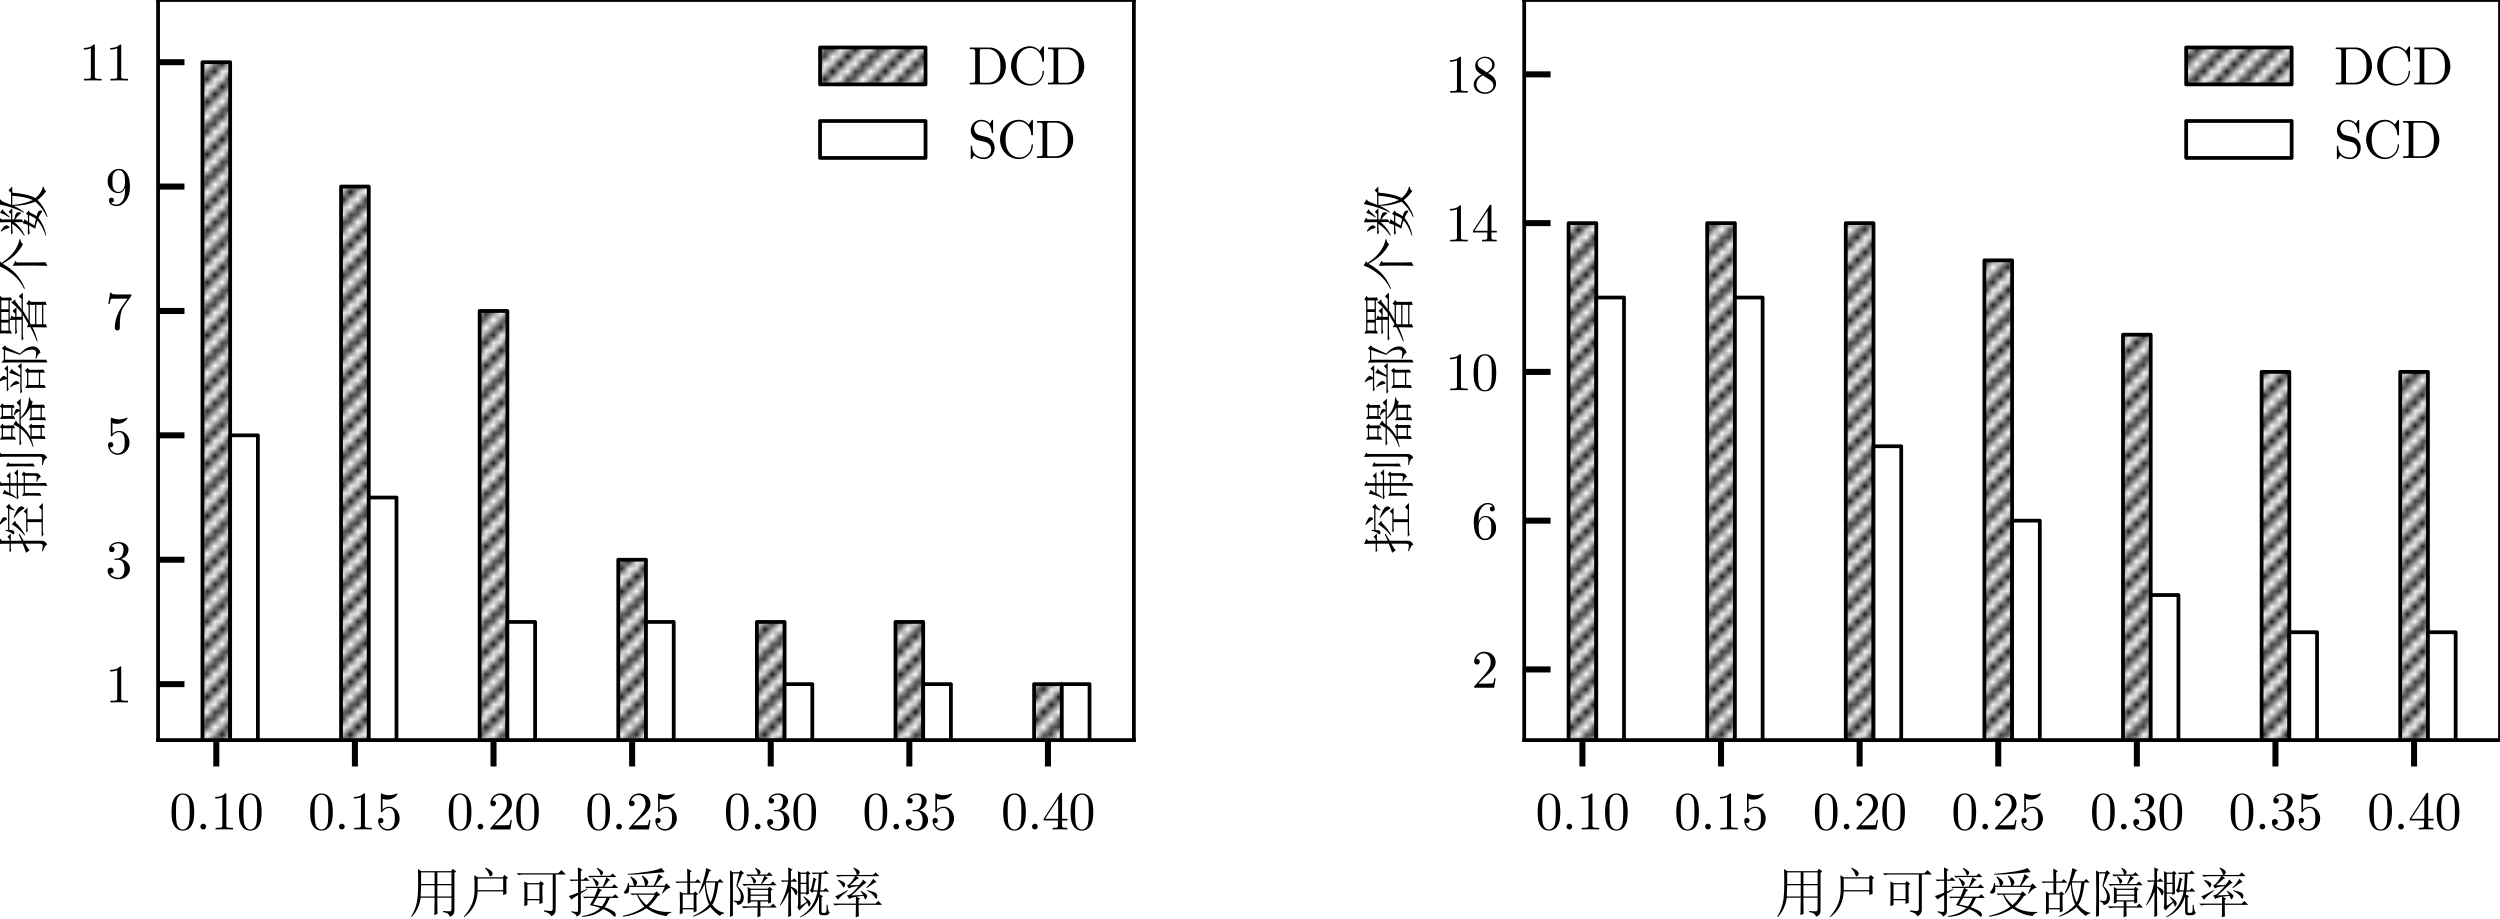 <?xml version="1.0" encoding="utf-8" standalone="no"?>
<!DOCTYPE svg PUBLIC "-//W3C//DTD SVG 1.1//EN"
  "http://www.w3.org/Graphics/SVG/1.1/DTD/svg11.dtd">
<svg xmlns:xlink="http://www.w3.org/1999/xlink" width="331.786pt" height="121.918pt" viewBox="0 0 331.786 121.918" xmlns="http://www.w3.org/2000/svg" version="1.1">
 <defs>
  <style type="text/css">*{stroke-linejoin: round; stroke-linecap: butt}</style>
 </defs>
 <g id="figure_1">
  <g id="patch_1">
   <path d="M 0 121.918 
L 331.786 121.918 
L 331.786 -0 
L 0 -0 
z
" style="fill: #ffffff"/>
  </g>
  <g id="axes_1">
   <g id="patch_2">
    <path d="M 20.98 98.22 
L 150.483 98.22 
L 150.483 -0 
L 20.98 -0 
z
" style="fill: #ffffff"/>
   </g>
   <g id="patch_3">
    <path d="M 26.867 99.046 
L 30.546 99.046 
L 30.546 8.254 
L 26.867 8.254 
z
" clip-path="url(#pee86e9435c)" style="fill: url(#h1247464523); stroke: #000000; stroke-width: 0.5; stroke-linejoin: miter"/>
   </g>
   <g id="patch_4">
    <path d="M 45.262 99.046 
L 48.941 99.046 
L 48.941 24.761 
L 45.262 24.761 
z
" clip-path="url(#pee86e9435c)" style="fill: url(#h1247464523); stroke: #000000; stroke-width: 0.5; stroke-linejoin: miter"/>
   </g>
   <g id="patch_5">
    <path d="M 63.657 99.046 
L 67.336 99.046 
L 67.336 41.269 
L 63.657 41.269 
z
" clip-path="url(#pee86e9435c)" style="fill: url(#h1247464523); stroke: #000000; stroke-width: 0.5; stroke-linejoin: miter"/>
   </g>
   <g id="patch_6">
    <path d="M 82.053 99.046 
L 85.732 99.046 
L 85.732 74.284 
L 82.053 74.284 
z
" clip-path="url(#pee86e9435c)" style="fill: url(#h1247464523); stroke: #000000; stroke-width: 0.5; stroke-linejoin: miter"/>
   </g>
   <g id="patch_7">
    <path d="M 100.448 99.046 
L 104.127 99.046 
L 104.127 82.538 
L 100.448 82.538 
z
" clip-path="url(#pee86e9435c)" style="fill: url(#h1247464523); stroke: #000000; stroke-width: 0.5; stroke-linejoin: miter"/>
   </g>
   <g id="patch_8">
    <path d="M 118.843 99.046 
L 122.522 99.046 
L 122.522 82.538 
L 118.843 82.538 
z
" clip-path="url(#pee86e9435c)" style="fill: url(#h1247464523); stroke: #000000; stroke-width: 0.5; stroke-linejoin: miter"/>
   </g>
   <g id="patch_9">
    <path d="M 137.238 99.046 
L 140.917 99.046 
L 140.917 90.792 
L 137.238 90.792 
z
" clip-path="url(#pee86e9435c)" style="fill: url(#h1247464523); stroke: #000000; stroke-width: 0.5; stroke-linejoin: miter"/>
   </g>
   <g id="patch_10">
    <path d="M 30.546 99.046 
L 34.225 99.046 
L 34.225 57.777 
L 30.546 57.777 
z
" clip-path="url(#pee86e9435c)" style="fill: url(#h8da71703f2); stroke: #000000; stroke-width: 0.5; stroke-linejoin: miter"/>
   </g>
   <g id="patch_11">
    <path d="M 48.941 99.046 
L 52.62 99.046 
L 52.62 66.031 
L 48.941 66.031 
z
" clip-path="url(#pee86e9435c)" style="fill: url(#h8da71703f2); stroke: #000000; stroke-width: 0.5; stroke-linejoin: miter"/>
   </g>
   <g id="patch_12">
    <path d="M 67.336 99.046 
L 71.016 99.046 
L 71.016 82.538 
L 67.336 82.538 
z
" clip-path="url(#pee86e9435c)" style="fill: url(#h8da71703f2); stroke: #000000; stroke-width: 0.5; stroke-linejoin: miter"/>
   </g>
   <g id="patch_13">
    <path d="M 85.732 99.046 
L 89.411 99.046 
L 89.411 82.538 
L 85.732 82.538 
z
" clip-path="url(#pee86e9435c)" style="fill: url(#h8da71703f2); stroke: #000000; stroke-width: 0.5; stroke-linejoin: miter"/>
   </g>
   <g id="patch_14">
    <path d="M 104.127 99.046 
L 107.806 99.046 
L 107.806 90.792 
L 104.127 90.792 
z
" clip-path="url(#pee86e9435c)" style="fill: url(#h8da71703f2); stroke: #000000; stroke-width: 0.5; stroke-linejoin: miter"/>
   </g>
   <g id="patch_15">
    <path d="M 122.522 99.046 
L 126.201 99.046 
L 126.201 90.792 
L 122.522 90.792 
z
" clip-path="url(#pee86e9435c)" style="fill: url(#h8da71703f2); stroke: #000000; stroke-width: 0.5; stroke-linejoin: miter"/>
   </g>
   <g id="patch_16">
    <path d="M 140.917 99.046 
L 144.596 99.046 
L 144.596 90.792 
L 140.917 90.792 
z
" clip-path="url(#pee86e9435c)" style="fill: url(#h8da71703f2); stroke: #000000; stroke-width: 0.5; stroke-linejoin: miter"/>
   </g>
   <g id="matplotlib.axis_1">
    <g id="xtick_1">
     <g id="line2d_1">
      <defs>
       <path id="md7519beb46" d="M 0 0 
L 0 3.5 
" style="stroke: #000000; stroke-width: 0.8"/>
      </defs>
      <g>
       <use xlink:href="#md7519beb46" x="28.706" y="98.22" style="stroke: #000000; stroke-width: 0.8"/>
      </g>
     </g>
     <g id="text_1">
      <!-- 0.10 -->
      <g transform="translate(22.484 110.079)scale(0.07 -0.07)">
       <defs>
        <path id="Euclid-30" d="M 2938 2042 
Q 2938 2477 2880 2905 
Q 2822 3334 2598 3706 
Q 2438 3974 2169 4121 
Q 1901 4269 1594 4269 
Q 1286 4269 1017 4121 
Q 749 3974 589 3706 
Q 365 3334 307 2905 
Q 250 2477 250 2042 
Q 250 1619 307 1196 
Q 365 774 589 410 
Q 749 147 1017 3 
Q 1286 -141 1594 -141 
Q 1901 -141 2169 3 
Q 2438 147 2598 410 
Q 2822 774 2880 1196 
Q 2938 1619 2938 2042 
z
M 2406 2144 
Q 2406 1939 2403 1708 
Q 2400 1478 2387 1260 
Q 2374 1043 2345 848 
Q 2317 653 2266 518 
Q 2182 294 2003 147 
Q 1824 0 1594 0 
Q 1363 0 1184 147 
Q 1005 294 922 518 
Q 870 653 841 848 
Q 813 1043 800 1260 
Q 787 1478 784 1708 
Q 781 1939 781 2144 
Q 781 2336 784 2544 
Q 787 2752 800 2953 
Q 813 3155 841 3334 
Q 870 3514 922 3642 
Q 1011 3846 1190 3984 
Q 1370 4122 1594 4122 
Q 1818 4122 1997 3984 
Q 2176 3846 2266 3642 
Q 2317 3514 2345 3334 
Q 2374 3155 2387 2953 
Q 2400 2752 2403 2544 
Q 2406 2336 2406 2144 
z
" transform="scale(0.016)"/>
        <path id="Euclid-2e" d="M 1222 339 
Q 1222 480 1123 579 
Q 1024 678 883 678 
Q 742 678 643 579 
Q 544 480 544 339 
Q 544 198 643 99 
Q 742 0 883 0 
Q 1024 0 1123 99 
Q 1222 198 1222 339 
z
" transform="scale(0.016)"/>
        <path id="Euclid-31" d="M 2682 0 
L 2682 198 
Q 2598 198 2502 198 
Q 2406 198 2313 201 
Q 2221 205 2144 214 
Q 2067 224 2016 237 
Q 1952 250 1917 304 
Q 1882 358 1882 429 
L 1882 4198 
Q 1882 4269 1811 4269 
L 1734 4269 
Q 1510 4032 1203 3942 
Q 896 3853 570 3853 
L 570 3661 
Q 794 3661 1008 3699 
Q 1222 3738 1408 3827 
L 1408 429 
Q 1408 358 1373 304 
Q 1338 250 1274 237 
Q 1222 224 1142 214 
Q 1062 205 972 201 
Q 883 198 787 198 
Q 691 198 608 198 
L 608 0 
Q 1645 38 2682 0 
z
" transform="scale(0.016)"/>
       </defs>
       <use xlink:href="#Euclid-30"/>
       <use xlink:href="#Euclid-2e" x="50"/>
       <use xlink:href="#Euclid-31" x="77.8"/>
       <use xlink:href="#Euclid-30" x="127.8"/>
      </g>
     </g>
    </g>
    <g id="xtick_2">
     <g id="line2d_2">
      <g>
       <use xlink:href="#md7519beb46" x="47.102" y="98.22" style="stroke: #000000; stroke-width: 0.8"/>
      </g>
     </g>
     <g id="text_2">
      <!-- 0.15 -->
      <g transform="translate(40.879 110.079)scale(0.07 -0.07)">
       <defs>
        <path id="Euclid-35" d="M 2867 1286 
Q 2867 1555 2780 1811 
Q 2694 2067 2522 2272 
Q 2355 2464 2134 2579 
Q 1914 2694 1664 2694 
Q 1408 2694 1203 2608 
Q 998 2522 845 2362 
L 845 3616 
Q 1101 3533 1402 3533 
Q 1760 3533 2080 3696 
Q 2400 3859 2605 4154 
Q 2618 4166 2618 4205 
Q 2618 4269 2554 4269 
Q 2547 4269 2540 4265 
Q 2534 4262 2528 4262 
Q 2099 4058 1632 4058 
Q 1165 4058 736 4262 
Q 730 4262 723 4265 
Q 717 4269 710 4269 
Q 646 4256 646 4198 
L 646 2112 
Q 646 2042 723 2042 
L 749 2042 
Q 787 2042 806 2080 
Q 941 2304 1155 2425 
Q 1370 2547 1664 2547 
Q 1818 2547 1946 2448 
Q 2074 2349 2157 2195 
Q 2266 1990 2282 1760 
Q 2298 1530 2298 1286 
Q 2298 1043 2262 809 
Q 2227 576 2099 384 
Q 1990 224 1824 131 
Q 1658 38 1472 38 
Q 1133 38 873 243 
Q 614 448 525 762 
Q 589 736 665 742 
Q 742 749 803 787 
Q 864 826 905 893 
Q 947 960 947 1056 
Q 947 1216 848 1293 
Q 749 1370 634 1370 
Q 518 1370 419 1293 
Q 320 1216 320 1056 
Q 320 813 409 595 
Q 499 378 652 214 
Q 806 51 1017 -45 
Q 1229 -141 1472 -141 
Q 1754 -141 2006 -32 
Q 2259 77 2458 275 
Q 2656 480 2761 739 
Q 2867 998 2867 1286 
z
" transform="scale(0.016)"/>
       </defs>
       <use xlink:href="#Euclid-30"/>
       <use xlink:href="#Euclid-2e" x="50"/>
       <use xlink:href="#Euclid-31" x="77.8"/>
       <use xlink:href="#Euclid-35" x="127.8"/>
      </g>
     </g>
    </g>
    <g id="xtick_3">
     <g id="line2d_3">
      <g>
       <use xlink:href="#md7519beb46" x="65.497" y="98.22" style="stroke: #000000; stroke-width: 0.8"/>
      </g>
     </g>
     <g id="text_3">
      <!-- 0.20 -->
      <g transform="translate(59.274 110.079)scale(0.07 -0.07)">
       <defs>
        <path id="Euclid-32" d="M 2867 1114 
L 2707 1114 
Q 2694 1037 2678 947 
Q 2662 858 2643 774 
Q 2624 691 2601 624 
Q 2579 557 2554 531 
Q 2541 518 2422 508 
Q 2304 499 2141 496 
Q 1978 493 1792 493 
Q 1606 493 1466 493 
L 819 493 
L 1555 1210 
Q 1741 1389 1968 1581 
Q 2195 1773 2396 1990 
Q 2598 2208 2732 2461 
Q 2867 2714 2867 3021 
Q 2867 3290 2768 3517 
Q 2669 3744 2489 3913 
Q 2310 4083 2057 4176 
Q 1805 4269 1504 4269 
Q 1261 4269 1043 4176 
Q 826 4083 666 3923 
Q 506 3763 413 3545 
Q 320 3328 320 3085 
Q 320 2918 425 2832 
Q 531 2746 653 2746 
Q 781 2746 886 2832 
Q 992 2918 992 3085 
Q 992 3181 950 3251 
Q 909 3322 848 3363 
Q 787 3405 710 3414 
Q 634 3424 563 3405 
Q 659 3693 896 3881 
Q 1133 4070 1440 4070 
Q 1651 4070 1808 3984 
Q 1965 3898 2070 3754 
Q 2176 3610 2230 3421 
Q 2285 3232 2285 3021 
Q 2285 2765 2198 2531 
Q 2112 2298 1971 2083 
Q 1830 1869 1654 1661 
Q 1478 1453 1299 1254 
L 333 173 
Q 320 147 320 134 
L 320 0 
L 2688 0 
L 2867 1114 
z
" transform="scale(0.016)"/>
       </defs>
       <use xlink:href="#Euclid-30"/>
       <use xlink:href="#Euclid-2e" x="50"/>
       <use xlink:href="#Euclid-32" x="77.8"/>
       <use xlink:href="#Euclid-30" x="127.8"/>
      </g>
     </g>
    </g>
    <g id="xtick_4">
     <g id="line2d_4">
      <g>
       <use xlink:href="#md7519beb46" x="83.892" y="98.22" style="stroke: #000000; stroke-width: 0.8"/>
      </g>
     </g>
     <g id="text_4">
      <!-- 0.25 -->
      <g transform="translate(77.669 110.079)scale(0.07 -0.07)">
       <use xlink:href="#Euclid-30"/>
       <use xlink:href="#Euclid-2e" x="50"/>
       <use xlink:href="#Euclid-32" x="77.8"/>
       <use xlink:href="#Euclid-35" x="127.8"/>
      </g>
     </g>
    </g>
    <g id="xtick_5">
     <g id="line2d_5">
      <g>
       <use xlink:href="#md7519beb46" x="102.287" y="98.22" style="stroke: #000000; stroke-width: 0.8"/>
      </g>
     </g>
     <g id="text_5">
      <!-- 0.30 -->
      <g transform="translate(96.065 110.079)scale(0.07 -0.07)">
       <defs>
        <path id="Euclid-33" d="M 2918 1094 
Q 2918 1338 2812 1558 
Q 2707 1779 2522 1939 
Q 2374 2067 2204 2144 
Q 2035 2221 1850 2253 
Q 2042 2317 2205 2425 
Q 2368 2534 2486 2681 
Q 2605 2829 2675 3008 
Q 2746 3187 2746 3392 
Q 2746 3590 2643 3750 
Q 2541 3910 2387 4019 
Q 2208 4147 1997 4208 
Q 1786 4269 1562 4269 
Q 1350 4269 1148 4208 
Q 947 4147 790 4032 
Q 634 3917 538 3753 
Q 442 3590 442 3386 
Q 442 3226 544 3146 
Q 646 3066 768 3066 
Q 890 3066 992 3146 
Q 1094 3226 1094 3386 
Q 1094 3571 963 3654 
Q 832 3738 698 3706 
Q 813 3891 1046 4000 
Q 1280 4109 1562 4109 
Q 1830 4109 2003 3904 
Q 2093 3802 2121 3670 
Q 2150 3539 2150 3392 
Q 2150 3194 2108 3005 
Q 2067 2816 1984 2669 
Q 1901 2522 1776 2429 
Q 1651 2336 1485 2323 
Q 1395 2310 1306 2310 
Q 1216 2310 1126 2298 
Q 1101 2298 1081 2278 
Q 1062 2259 1069 2234 
L 1069 2214 
Q 1069 2157 1126 2157 
L 1562 2157 
Q 1722 2157 1856 2073 
Q 1990 1990 2080 1856 
Q 2189 1690 2227 1494 
Q 2266 1299 2266 1094 
Q 2266 890 2227 694 
Q 2189 499 2080 333 
Q 1990 198 1856 118 
Q 1722 38 1562 38 
Q 1235 38 960 169 
Q 685 301 557 531 
Q 627 518 704 534 
Q 781 550 841 595 
Q 902 640 940 710 
Q 979 781 979 883 
Q 979 1062 867 1148 
Q 755 1235 621 1235 
Q 493 1235 381 1148 
Q 269 1062 269 883 
Q 269 640 377 451 
Q 486 262 668 131 
Q 851 0 1084 -70 
Q 1318 -141 1562 -141 
Q 1830 -141 2076 -51 
Q 2323 38 2522 218 
Q 2707 384 2812 614 
Q 2918 845 2918 1094 
z
" transform="scale(0.016)"/>
       </defs>
       <use xlink:href="#Euclid-30"/>
       <use xlink:href="#Euclid-2e" x="50"/>
       <use xlink:href="#Euclid-33" x="77.8"/>
       <use xlink:href="#Euclid-30" x="127.8"/>
      </g>
     </g>
    </g>
    <g id="xtick_6">
     <g id="line2d_6">
      <g>
       <use xlink:href="#md7519beb46" x="120.683" y="98.22" style="stroke: #000000; stroke-width: 0.8"/>
      </g>
     </g>
     <g id="text_6">
      <!-- 0.35 -->
      <g transform="translate(114.46 110.079)scale(0.07 -0.07)">
       <use xlink:href="#Euclid-30"/>
       <use xlink:href="#Euclid-2e" x="50"/>
       <use xlink:href="#Euclid-33" x="77.8"/>
       <use xlink:href="#Euclid-35" x="127.8"/>
      </g>
     </g>
    </g>
    <g id="xtick_7">
     <g id="line2d_7">
      <g>
       <use xlink:href="#md7519beb46" x="139.078" y="98.22" style="stroke: #000000; stroke-width: 0.8"/>
      </g>
     </g>
     <g id="text_7">
      <!-- 0.40 -->
      <g transform="translate(132.855 110.079)scale(0.07 -0.07)">
       <defs>
        <path id="Euclid-34" d="M 3008 1062 
L 3008 1261 
L 2368 1261 
L 2368 4269 
Q 2368 4339 2298 4339 
L 2234 4339 
Q 2189 4339 2163 4301 
L 179 1261 
L 179 1062 
L 1875 1062 
L 1875 429 
Q 1875 365 1849 310 
Q 1824 256 1773 237 
Q 1690 205 1536 201 
Q 1382 198 1248 198 
L 1248 0 
Q 2125 38 2989 0 
L 2989 198 
Q 2861 198 2704 201 
Q 2547 205 2470 237 
Q 2419 256 2393 310 
Q 2368 365 2368 429 
L 2368 1062 
L 3008 1062 
z
M 1907 1261 
L 358 1261 
L 1907 3635 
L 1907 1261 
z
" transform="scale(0.016)"/>
       </defs>
       <use xlink:href="#Euclid-30"/>
       <use xlink:href="#Euclid-2e" x="50"/>
       <use xlink:href="#Euclid-34" x="77.8"/>
       <use xlink:href="#Euclid-30" x="127.8"/>
      </g>
     </g>
    </g>
    <g id="text_8">
     <!-- 用户可接受故障概率 -->
     <g transform="translate(54.232 121.015)scale(0.07 -0.07)">
      <defs>
       <path id="SimSun-7528" d="M 3400 3150 
L 3400 1825 
L 5075 1825 
L 5075 3150 
L 3400 3150 
z
M 4075 100 
Q 4725 50 4900 62 
Q 5075 75 5075 400 
L 5075 1675 
L 3400 1675 
Q 3400 75 3425 -225 
L 3050 -400 
Q 3075 1025 3075 1675 
L 1425 1675 
Q 1250 350 375 -600 
L 300 -550 
Q 775 225 950 1025 
Q 1125 1825 1125 3225 
Q 1125 4625 1100 5075 
L 1475 4825 
L 5050 4825 
L 5225 5100 
L 5625 4800 
L 5425 4600 
L 5425 225 
Q 5450 -400 4875 -575 
Q 4825 -150 4075 -25 
L 4075 100 
z
M 1475 4675 
L 1475 3300 
L 3075 3300 
L 3075 4675 
L 1475 4675 
z
M 3400 4675 
L 3400 3300 
L 5075 3300 
L 5075 4675 
L 3400 4675 
z
M 1475 3150 
Q 1450 2100 1425 1825 
L 3075 1825 
L 3075 3150 
L 1475 3150 
z
" transform="scale(0.016)"/>
       <path id="SimSun-6237" d="M 1925 3950 
L 1925 2575 
L 4950 2575 
L 4950 3950 
L 1925 3950 
z
M 2850 5250 
Q 3400 5000 3575 4800 
Q 3750 4600 3675 4412 
Q 3600 4225 3475 4200 
Q 3350 4175 3250 4525 
Q 3125 4850 2800 5175 
L 2850 5250 
z
M 1525 4350 
L 1925 4100 
L 4900 4100 
L 5100 4375 
L 5525 4025 
L 5325 3875 
Q 5325 2575 5350 2150 
L 4950 1975 
L 4950 2425 
L 1925 2425 
Q 1850 475 325 -625 
L 275 -550 
Q 700 -150 1125 662 
Q 1550 1475 1562 2562 
Q 1575 3650 1525 4350 
z
" transform="scale(0.016)"/>
       <path id="SimSun-53ef" d="M 300 4575 
L 5225 4575 
L 5600 4950 
L 6125 4425 
L 4925 4425 
L 4925 350 
Q 4950 -300 4375 -525 
Q 4325 -175 3525 50 
L 3525 175 
Q 3900 125 4262 100 
Q 4625 75 4575 450 
L 4575 4425 
L 1125 4425 
Q 800 4425 525 4350 
L 300 4575 
z
M 1200 675 
Q 1225 1550 1225 2212 
Q 1225 2875 1200 3600 
L 1600 3400 
L 2975 3400 
L 3125 3650 
L 3550 3325 
L 3350 3150 
L 3350 2075 
Q 3350 1650 3375 1075 
L 3000 925 
L 3000 1375 
L 1575 1375 
L 1575 800 
L 1200 675 
z
M 1575 3250 
L 1575 1525 
L 3000 1525 
L 3000 3250 
L 1575 3250 
z
" transform="scale(0.016)"/>
       <path id="SimSun-63a5" d="M 2500 4275 
L 5150 4275 
L 5425 4550 
L 5850 4125 
L 3275 4125 
Q 2950 4125 2725 4050 
L 2500 4275 
z
M 3100 4025 
Q 3650 3650 3712 3525 
Q 3775 3400 3775 3350 
Q 3775 3250 3675 3137 
Q 3575 3025 3525 3025 
Q 3450 3025 3400 3250 
Q 3325 3550 3025 3975 
L 3100 4025 
z
M 3975 2450 
L 3625 1800 
L 5425 1800 
L 5725 2100 
L 6150 1650 
L 5100 1650 
Q 4725 850 4475 550 
Q 4975 375 5325 187 
Q 5675 0 5737 -137 
Q 5800 -275 5800 -375 
Q 5800 -450 5762 -512 
Q 5725 -575 5675 -575 
Q 5600 -575 5450 -425 
Q 5225 -175 4987 -25 
Q 4750 125 4300 325 
Q 3900 -25 3337 -275 
Q 2775 -525 1800 -600 
L 1800 -500 
Q 2325 -425 2887 -212 
Q 3450 0 3975 450 
Q 3400 675 2725 800 
Q 2975 1225 3225 1650 
L 2325 1650 
L 2100 1600 
L 1900 1800 
L 3275 1800 
Q 3525 2375 3675 2825 
L 2575 2825 
L 2350 2775 
L 2150 2975 
L 4250 2975 
Q 4350 3200 4462 3475 
Q 4575 3750 4675 4100 
L 5175 3750 
L 4950 3700 
Q 4600 3200 4400 2975 
L 5325 2975 
L 5625 3275 
L 6075 2825 
L 3725 2825 
L 4175 2550 
L 3975 2450 
z
M 3100 875 
Q 3650 775 4150 650 
Q 4475 1075 4700 1650 
L 3575 1650 
Q 3350 1275 3100 875 
z
M 3600 5225 
Q 4050 4975 4175 4850 
Q 4300 4725 4300 4650 
Q 4300 4550 4200 4425 
Q 4100 4300 4075 4300 
Q 4000 4300 3950 4500 
Q 3850 4800 3525 5175 
L 3600 5225 
z
M 1650 2400 
L 2350 2700 
L 2400 2625 
L 1650 2175 
L 1650 50 
Q 1650 -350 1150 -575 
Q 1200 -300 525 -25 
L 525 75 
Q 1075 -25 1200 -12 
Q 1325 0 1325 200 
L 1325 2000 
Q 650 1600 550 1450 
L 225 1875 
Q 675 2000 1325 2275 
L 1325 3675 
L 800 3675 
L 500 3625 
L 300 3825 
L 1325 3825 
Q 1325 4850 1300 5275 
L 1850 5000 
L 1650 4825 
L 1650 3825 
L 1975 3825 
L 2250 4100 
L 2675 3675 
L 1650 3675 
L 1650 2400 
z
" transform="scale(0.016)"/>
       <path id="SimSun-53d7" d="M 975 4500 
Q 2100 4575 3300 4762 
Q 4500 4950 4950 5200 
L 5350 4700 
Q 4200 4600 3275 4525 
Q 2325 4425 975 4400 
L 975 4500 
z
M 4025 3100 
Q 4350 3675 4600 4475 
L 5175 4100 
L 4900 4000 
Q 4475 3475 4200 3100 
L 5325 3100 
L 5550 3375 
L 6050 2875 
Q 5600 2825 5100 2150 
L 5025 2200 
L 5350 2950 
L 1125 2950 
Q 1175 2425 1025 2275 
Q 875 2125 687 2162 
Q 500 2200 500 2275 
Q 500 2350 650 2525 
Q 900 2825 1000 3425 
L 1100 3425 
L 1125 3100 
L 1700 3100 
Q 1675 3250 1600 3512 
Q 1525 3775 1250 4150 
L 1325 4200 
Q 1700 4000 1887 3800 
Q 2075 3600 2075 3475 
Q 2075 3300 1875 3100 
L 3025 3100 
Q 2975 3450 2900 3675 
Q 2825 3900 2625 4250 
L 2700 4300 
Q 3025 4100 3212 3875 
Q 3400 3650 3400 3500 
Q 3400 3300 3175 3100 
L 4025 3100 
z
M 1275 2175 
L 4125 2175 
L 4375 2425 
L 4825 2000 
L 4525 1875 
Q 4075 1175 3450 600 
Q 4525 -100 6125 0 
L 6125 -100 
Q 5625 -225 5575 -500 
Q 4250 -350 3175 425 
Q 1975 -375 400 -575 
L 375 -475 
Q 1950 -125 2925 625 
Q 2350 1250 2050 2025 
L 1700 2025 
L 1475 1975 
L 1275 2175 
z
M 2175 2025 
Q 2575 1325 3175 800 
Q 3800 1350 4150 2025 
L 2175 2025 
z
" transform="scale(0.016)"/>
       <path id="SimSun-6545" d="M 3950 3475 
Q 4050 2100 4525 1125 
Q 4975 1975 5075 3475 
L 3950 3475 
z
M 4025 5200 
L 4625 4900 
L 4375 4750 
Q 4300 4475 3975 3625 
L 5375 3625 
L 5650 3900 
L 6075 3475 
L 5450 3475 
Q 5275 1725 4725 825 
Q 5375 25 6125 -100 
L 6125 -200 
Q 5725 -250 5650 -500 
Q 4975 -75 4525 575 
Q 3650 -200 2475 -575 
L 2425 -500 
Q 3575 0 4350 850 
Q 3925 1725 3825 3300 
Q 3575 2675 3175 2150 
L 3100 2200 
Q 3725 3450 4025 5200 
z
M 2850 1975 
Q 2850 600 2875 75 
L 2525 -75 
L 2525 300 
L 1225 300 
L 1225 -150 
L 875 -300 
Q 900 375 900 1050 
Q 900 1725 875 2400 
L 1250 2200 
L 1775 2200 
L 1775 3450 
L 775 3450 
L 550 3400 
L 350 3600 
L 1775 3600 
Q 1775 4375 1750 5125 
L 2300 4825 
L 2100 4675 
L 2100 3600 
L 2725 3600 
L 3000 3875 
L 3425 3450 
L 2100 3450 
L 2100 2200 
L 2500 2200 
L 2700 2425 
L 3050 2100 
L 2850 1975 
z
M 1225 2050 
L 1225 450 
L 2525 450 
L 2525 2050 
L 1225 2050 
z
" transform="scale(0.016)"/>
       <path id="SimSun-969c" d="M 3025 2600 
L 3025 2050 
L 5100 2050 
L 5100 2600 
L 3025 2600 
z
M 3025 1900 
L 3025 1375 
L 5100 1375 
L 5100 1900 
L 3025 1900 
z
M 2675 2950 
L 3025 2750 
L 5075 2750 
L 5250 2975 
L 5625 2650 
L 5425 2500 
Q 5425 1525 5450 1100 
L 5100 975 
L 5100 1225 
L 4175 1225 
L 4175 650 
L 5375 650 
L 5700 975 
L 6125 500 
L 4175 500 
Q 4175 -225 4200 -500 
L 3825 -650 
Q 3850 -125 3850 500 
L 2800 500 
Q 2475 500 2200 425 
L 1975 650 
L 3850 650 
L 3850 1225 
L 3025 1225 
L 3025 1100 
L 2675 975 
Q 2700 1450 2700 2000 
Q 2700 2550 2675 2950 
z
M 2475 4425 
L 3875 4425 
Q 3850 4775 3550 5175 
L 3600 5225 
Q 4025 5025 4112 4900 
Q 4200 4775 4200 4700 
Q 4200 4550 4050 4425 
L 4950 4425 
L 5225 4700 
L 5650 4275 
L 3300 4275 
Q 2975 4275 2700 4200 
L 2475 4425 
z
M 3025 4175 
L 3075 4225 
Q 3425 4025 3550 3875 
Q 3675 3725 3675 3625 
Q 3675 3550 3575 3437 
Q 3475 3325 3425 3325 
Q 3350 3325 3325 3550 
Q 3250 3875 3025 4175 
z
M 4650 4300 
L 5075 4000 
Q 4875 3900 4712 3712 
Q 4550 3525 4375 3300 
L 5350 3300 
L 5675 3600 
L 6100 3150 
L 2850 3150 
Q 2525 3150 2250 3075 
L 2025 3300 
L 4250 3300 
Q 4575 4025 4650 4300 
z
M 1450 3075 
Q 1850 2700 2050 2312 
Q 2250 1925 2212 1600 
Q 2175 1275 2012 1075 
Q 1850 875 1475 800 
Q 1450 1100 1000 1250 
L 1000 1350 
Q 1375 1275 1587 1287 
Q 1800 1300 1850 1662 
Q 1900 2025 1750 2362 
Q 1600 2700 1325 3075 
L 1675 4550 
L 925 4550 
L 925 -450 
L 575 -600 
Q 600 550 600 2150 
Q 600 3750 575 4900 
L 925 4700 
L 1675 4700 
L 1875 4925 
L 2250 4575 
L 2025 4450 
L 1450 3075 
z
" transform="scale(0.016)"/>
       <path id="SimSun-6982" d="M 2700 4500 
L 2700 3450 
L 3375 3450 
L 3375 4500 
L 2700 4500 
z
M 2700 3300 
L 2700 2300 
L 3375 2300 
L 3375 3300 
L 2700 3300 
z
M 2700 725 
L 3425 1200 
Q 3350 1375 3025 1775 
L 3050 1850 
Q 3550 1525 3712 1337 
Q 3875 1150 3875 1000 
Q 3875 875 3800 750 
Q 3725 625 3700 625 
Q 3650 625 3625 725 
Q 3550 900 3475 1100 
Q 2900 600 2575 150 
L 2325 475 
Q 2400 625 2400 950 
L 2400 3475 
Q 2400 3975 2375 4825 
L 2700 4650 
L 3350 4650 
L 3550 4850 
L 3875 4525 
L 3650 4400 
Q 3650 2825 3675 2150 
L 3375 1975 
L 3375 2150 
L 2700 2150 
L 2700 725 
z
M 5025 2400 
L 4950 2075 
L 5350 1850 
L 5175 1675 
L 5175 100 
Q 5175 -125 5350 -125 
L 5525 -125 
Q 5750 -125 5762 162 
Q 5775 450 5775 825 
L 5900 825 
Q 5900 450 5962 225 
Q 6025 0 6150 -75 
Q 6075 -250 5950 -325 
Q 5825 -400 5625 -400 
L 5225 -400 
Q 4875 -400 4875 0 
L 4875 1825 
Q 4350 75 2650 -650 
L 2625 -575 
Q 4275 350 4700 2400 
L 4225 2400 
L 4050 2250 
L 3775 2550 
Q 3925 2625 4012 2975 
Q 4100 3325 4225 4075 
L 4600 3850 
Q 4475 3800 4425 3575 
Q 4375 3325 4200 2550 
L 4725 2550 
Q 4800 3100 4850 4500 
L 4425 4500 
L 4200 4450 
L 4000 4650 
L 5400 4650 
L 5650 4900 
L 6050 4500 
L 5175 4500 
Q 5100 3100 5050 2550 
L 5400 2550 
L 5675 2825 
L 6100 2400 
L 5025 2400 
z
M 1550 775 
Q 1550 425 1575 -450 
L 1225 -625 
Q 1250 850 1250 2400 
Q 925 1525 300 750 
L 250 825 
Q 575 1400 825 2062 
Q 1075 2725 1225 3575 
L 775 3575 
L 550 3525 
L 350 3725 
L 1250 3725 
Q 1250 4400 1225 5275 
L 1750 5000 
L 1550 4850 
L 1550 3725 
L 1675 3725 
L 1925 3975 
L 2325 3575 
L 1550 3575 
L 1550 3000 
Q 2025 2800 2175 2650 
Q 2325 2500 2325 2350 
Q 2325 2250 2262 2100 
Q 2200 1950 2175 1950 
Q 2100 1950 2000 2200 
Q 1850 2550 1550 2850 
L 1550 775 
z
" transform="scale(0.016)"/>
       <path id="SimSun-7387" d="M 875 3725 
L 925 3800 
Q 1375 3650 1550 3525 
Q 1725 3400 1725 3250 
Q 1725 3175 1662 3025 
Q 1600 2875 1550 2875 
Q 1500 2875 1425 3050 
Q 1275 3325 875 3725 
z
M 550 1850 
Q 875 1925 2000 2575 
L 2050 2500 
Q 1675 2225 1337 1937 
Q 1000 1650 875 1425 
L 550 1850 
z
M 5200 3450 
Q 4800 3150 4275 2800 
L 4225 2875 
Q 4775 3400 5050 3925 
L 5450 3525 
L 5200 3450 
z
M 4325 2500 
L 4350 2575 
Q 5225 2350 5375 2212 
Q 5525 2075 5525 1900 
Q 5525 1775 5487 1662 
Q 5450 1550 5400 1550 
Q 5325 1550 5200 1800 
Q 4975 2150 4325 2500 
z
M 3150 3900 
Q 2500 3300 2300 3150 
Q 2800 3150 3400 3175 
Q 3700 3500 3850 3825 
L 4250 3450 
Q 4050 3400 3450 2825 
Q 2850 2250 2475 1950 
Q 3150 1975 3850 2000 
Q 3750 2175 3550 2450 
L 3600 2500 
Q 4050 2250 4200 2100 
Q 4350 1950 4350 1850 
Q 4350 1775 4250 1625 
Q 4150 1475 4100 1475 
Q 4075 1475 4050 1550 
Q 4000 1700 3900 1900 
Q 3650 1875 3075 1800 
L 3500 1550 
L 3325 1425 
L 3325 975 
L 5325 975 
L 5650 1300 
L 6100 825 
L 3325 825 
Q 3325 -275 3350 -525 
L 2975 -650 
Q 3000 0 3000 825 
L 1125 825 
Q 800 825 525 750 
L 300 975 
L 3000 975 
L 3000 1775 
Q 2450 1700 2200 1525 
L 1950 1950 
Q 2275 1950 2675 2350 
Q 3075 2750 3325 3050 
Q 2400 2950 2150 2775 
L 1950 3175 
Q 2150 3150 2475 3575 
Q 2800 4000 2900 4225 
L 1450 4225 
Q 1125 4225 850 4150 
L 625 4375 
L 3100 4375 
Q 3050 4800 2675 5200 
L 2725 5250 
Q 3225 5050 3337 4912 
Q 3450 4775 3450 4700 
Q 3450 4550 3250 4375 
L 5025 4375 
L 5350 4675 
L 5775 4225 
L 3050 4225 
L 3375 3950 
L 3150 3900 
z
" transform="scale(0.016)"/>
      </defs>
      <use xlink:href="#SimSun-7528"/>
      <use xlink:href="#SimSun-6237" x="100"/>
      <use xlink:href="#SimSun-53ef" x="200"/>
      <use xlink:href="#SimSun-63a5" x="300"/>
      <use xlink:href="#SimSun-53d7" x="400"/>
      <use xlink:href="#SimSun-6545" x="500"/>
      <use xlink:href="#SimSun-969c" x="600"/>
      <use xlink:href="#SimSun-6982" x="700"/>
      <use xlink:href="#SimSun-7387" x="800"/>
     </g>
    </g>
   </g>
   <g id="matplotlib.axis_2">
    <g id="ytick_1">
     <g id="line2d_8">
      <defs>
       <path id="m5ec92d4b0f" d="M 0 0 
L 3.5 0 
" style="stroke: #000000; stroke-width: 0.8"/>
      </defs>
      <g>
       <use xlink:href="#m5ec92d4b0f" x="20.98" y="90.792" style="stroke: #000000; stroke-width: 0.8"/>
      </g>
     </g>
     <g id="text_9">
      <!-- 1 -->
      <g transform="translate(13.98 93.221)scale(0.07 -0.07)">
       <use xlink:href="#Euclid-31"/>
      </g>
     </g>
    </g>
    <g id="ytick_2">
     <g id="line2d_9">
      <g>
       <use xlink:href="#m5ec92d4b0f" x="20.98" y="74.284" style="stroke: #000000; stroke-width: 0.8"/>
      </g>
     </g>
     <g id="text_10">
      <!-- 3 -->
      <g transform="translate(13.98 76.714)scale(0.07 -0.07)">
       <use xlink:href="#Euclid-33"/>
      </g>
     </g>
    </g>
    <g id="ytick_3">
     <g id="line2d_10">
      <g>
       <use xlink:href="#m5ec92d4b0f" x="20.98" y="57.777" style="stroke: #000000; stroke-width: 0.8"/>
      </g>
     </g>
     <g id="text_11">
      <!-- 5 -->
      <g transform="translate(13.98 60.206)scale(0.07 -0.07)">
       <use xlink:href="#Euclid-35"/>
      </g>
     </g>
    </g>
    <g id="ytick_4">
     <g id="line2d_11">
      <g>
       <use xlink:href="#m5ec92d4b0f" x="20.98" y="41.269" style="stroke: #000000; stroke-width: 0.8"/>
      </g>
     </g>
     <g id="text_12">
      <!-- 7 -->
      <g transform="translate(13.98 43.698)scale(0.07 -0.07)">
       <defs>
        <path id="Euclid-37" d="M 3098 4000 
L 3098 4122 
L 1894 4122 
Q 1773 4122 1632 4122 
Q 1498 4122 1363 4125 
Q 1229 4128 1113 4137 
Q 998 4147 922 4160 
Q 838 4173 774 4217 
Q 710 4262 723 4333 
L 563 4333 
L 358 3008 
L 518 3008 
Q 531 3085 544 3174 
Q 557 3264 576 3347 
Q 595 3430 620 3497 
Q 646 3565 678 3597 
Q 691 3610 819 3616 
Q 947 3622 1123 3625 
Q 1299 3629 1498 3629 
Q 1702 3629 1856 3629 
L 2624 3629 
L 2029 2790 
Q 1613 2208 1369 1539 
Q 1126 870 1126 154 
Q 1126 6 1219 -70 
Q 1312 -147 1421 -147 
Q 1530 -147 1622 -70 
Q 1715 6 1715 154 
Q 1715 499 1724 844 
Q 1734 1190 1779 1520 
Q 1824 1850 1920 2154 
Q 2016 2458 2195 2707 
L 3085 3962 
Q 3098 3987 3098 4000 
z
" transform="scale(0.016)"/>
       </defs>
       <use xlink:href="#Euclid-37"/>
      </g>
     </g>
    </g>
    <g id="ytick_5">
     <g id="line2d_12">
      <g>
       <use xlink:href="#m5ec92d4b0f" x="20.98" y="24.761" style="stroke: #000000; stroke-width: 0.8"/>
      </g>
     </g>
     <g id="text_13">
      <!-- 9 -->
      <g transform="translate(13.98 27.191)scale(0.07 -0.07)">
       <defs>
        <path id="Euclid-39" d="M 2918 2067 
Q 2918 2477 2860 2893 
Q 2803 3309 2592 3674 
Q 2438 3942 2188 4105 
Q 1939 4269 1632 4269 
Q 1325 4269 1097 4166 
Q 870 4064 666 3846 
Q 448 3616 358 3379 
Q 269 3142 269 2829 
Q 269 2522 352 2285 
Q 435 2048 640 1818 
Q 832 1600 1043 1497 
Q 1254 1395 1549 1395 
Q 1850 1395 2045 1574 
Q 2240 1754 2349 2035 
Q 2342 1651 2313 1292 
Q 2285 934 2118 608 
Q 1990 365 1785 201 
Q 1581 38 1325 38 
Q 1101 38 931 92 
Q 762 147 672 275 
Q 794 256 902 326 
Q 1011 397 1011 563 
Q 1011 710 921 784 
Q 832 858 717 858 
Q 608 858 518 784 
Q 429 710 429 563 
Q 429 378 499 246 
Q 570 115 691 28 
Q 813 -58 976 -99 
Q 1139 -141 1325 -141 
Q 1677 -141 1968 44 
Q 2259 230 2458 512 
Q 2701 858 2809 1254 
Q 2918 1651 2918 2067 
z
M 2336 2848 
Q 2330 2842 2330 2822 
Q 2349 2573 2304 2339 
Q 2259 2106 2160 1930 
Q 2061 1754 1907 1645 
Q 1754 1536 1555 1536 
Q 1357 1536 1222 1625 
Q 1088 1715 979 1901 
Q 877 2080 857 2310 
Q 838 2541 838 2829 
Q 838 3110 857 3337 
Q 877 3565 998 3750 
Q 1114 3936 1264 4022 
Q 1414 4109 1632 4109 
Q 1837 4109 1993 3961 
Q 2150 3814 2227 3603 
Q 2278 3475 2300 3276 
Q 2323 3078 2336 2848 
z
" transform="scale(0.016)"/>
       </defs>
       <use xlink:href="#Euclid-39"/>
      </g>
     </g>
    </g>
    <g id="ytick_6">
     <g id="line2d_13">
      <g>
       <use xlink:href="#m5ec92d4b0f" x="20.98" y="8.254" style="stroke: #000000; stroke-width: 0.8"/>
      </g>
     </g>
     <g id="text_14">
      <!-- 11 -->
      <g transform="translate(10.48 10.683)scale(0.07 -0.07)">
       <use xlink:href="#Euclid-31"/>
       <use xlink:href="#Euclid-31" x="50"/>
      </g>
     </g>
    </g>
    <g id="text_15">
     <!-- 控制器部署个数 -->
     <g transform="translate(5.578 73.61)rotate(-90)scale(0.07 -0.07)">
      <defs>
       <path id="SimSun-63a7" d="M 2625 1875 
L 4825 1875 
L 5125 2175 
L 5575 1725 
L 4200 1725 
L 4200 50 
L 5325 50 
L 5650 375 
L 6125 -100 
L 2950 -100 
Q 2625 -100 2350 -175 
L 2125 50 
L 3850 50 
L 3850 1725 
L 3100 1725 
L 2825 1675 
L 2625 1875 
z
M 3775 3100 
Q 3000 2350 2325 2000 
L 2275 2075 
Q 3150 2775 3600 3575 
L 4025 3175 
L 3775 3100 
z
M 4350 3300 
L 4400 3375 
Q 5150 3075 5425 2887 
Q 5700 2700 5712 2500 
Q 5725 2300 5637 2200 
Q 5550 2100 5525 2100 
Q 5425 2100 5275 2400 
Q 5075 2775 4350 3300 
z
M 5225 3300 
L 5450 3875 
L 2925 3875 
Q 2925 3650 2900 3512 
Q 2875 3375 2762 3325 
Q 2650 3275 2600 3275 
Q 2550 3275 2475 3312 
Q 2400 3350 2400 3375 
Q 2400 3450 2550 3625 
Q 2750 3875 2825 4325 
L 2925 4325 
L 2925 4025 
L 5450 4025 
L 5650 4275 
L 6050 3875 
Q 5750 3875 5300 3250 
L 5225 3300 
z
M 3525 5000 
L 3575 5075 
Q 4100 4850 4287 4725 
Q 4475 4600 4437 4425 
Q 4400 4250 4337 4200 
Q 4275 4150 4225 4150 
Q 4150 4150 4075 4325 
Q 3950 4575 3525 5000 
z
M 2475 2675 
L 1650 2175 
L 1650 0 
Q 1625 -400 1175 -625 
Q 1175 -350 400 -100 
L 400 0 
Q 950 -100 1125 -75 
Q 1300 -50 1300 300 
L 1300 2000 
Q 600 1600 525 1450 
L 225 1900 
Q 525 1975 1300 2300 
L 1300 3700 
L 775 3700 
L 475 3650 
L 275 3850 
L 1300 3850 
Q 1300 4750 1275 5225 
L 1900 4950 
L 1650 4750 
L 1650 3850 
L 1850 3850 
L 2100 4100 
L 2500 3700 
L 1650 3700 
L 1650 2425 
L 2425 2775 
L 2475 2675 
z
" transform="scale(0.016)"/>
       <path id="SimSun-5236" d="M 4200 850 
Q 4225 1375 4225 2462 
Q 4225 3550 4200 4275 
L 4725 4025 
L 4525 3875 
L 4525 1575 
Q 4525 1400 4550 1050 
L 4200 850 
z
M 5350 4450 
Q 5350 4850 5325 5225 
L 5850 4975 
L 5675 4800 
L 5675 125 
Q 5700 -400 5200 -625 
Q 5150 -225 4375 -100 
L 4375 0 
Q 4850 -25 5100 -25 
Q 5350 -25 5350 225 
L 5350 4450 
z
M 1925 3900 
L 1925 4275 
Q 1925 4875 1900 5200 
L 2425 4975 
L 2225 4800 
L 2225 3900 
L 2800 3900 
L 3075 4200 
L 3525 3750 
L 2225 3750 
L 2225 3000 
L 3125 3000 
L 3425 3300 
L 3875 2850 
L 2225 2850 
L 2225 2175 
L 3050 2175 
L 3225 2425 
L 3600 2150 
L 3400 1975 
L 3400 750 
Q 3425 300 2925 125 
Q 2975 400 2400 575 
L 2400 675 
Q 2775 625 2937 625 
Q 3100 625 3100 875 
L 3100 2025 
L 2225 2025 
L 2225 300 
Q 2225 -125 2250 -450 
L 1900 -625 
Q 1925 225 1925 475 
L 1925 2025 
L 1050 2025 
L 1050 250 
L 725 75 
Q 750 725 750 1300 
Q 750 1875 725 2375 
L 1075 2175 
L 1925 2175 
L 1925 2850 
L 1100 2850 
Q 775 2850 500 2775 
L 275 3000 
L 1925 3000 
L 1925 3750 
L 1025 3750 
Q 775 3325 525 3050 
L 450 3075 
Q 700 3600 825 4000 
Q 950 4400 975 4675 
L 1450 4425 
Q 1275 4350 1075 3900 
L 1925 3900 
z
" transform="scale(0.016)"/>
       <path id="SimSun-5668" d="M 1475 4625 
L 1475 3650 
L 2475 3650 
L 2475 4625 
L 1475 4625 
z
M 1125 3075 
Q 1150 3575 1150 4062 
Q 1150 4550 1125 5000 
L 1475 4775 
L 2450 4775 
L 2625 5000 
L 3025 4675 
L 2800 4525 
Q 2800 3625 2825 3350 
L 2475 3200 
L 2475 3500 
L 1475 3500 
L 1475 3250 
L 1125 3075 
z
M 5250 1200 
Q 5250 150 5275 -225 
L 4900 -375 
L 4900 25 
L 3775 25 
L 3775 -350 
L 3425 -475 
Q 3450 50 3450 562 
Q 3450 1075 3425 1550 
L 3775 1375 
L 4825 1375 
L 4875 1425 
Q 4025 1900 3600 2525 
L 2850 2525 
Q 2200 1750 1425 1375 
L 2475 1375 
L 2650 1600 
L 3025 1300 
L 2850 1150 
Q 2850 100 2875 -225 
L 2525 -350 
L 2525 25 
L 1550 25 
L 1550 -300 
L 1200 -425 
Q 1225 0 1225 475 
Q 1225 950 1225 1275 
Q 725 1100 275 1000 
L 250 1075 
Q 950 1325 1475 1662 
Q 2000 2000 2450 2525 
L 1250 2525 
Q 925 2525 650 2450 
L 425 2675 
L 2525 2675 
Q 2750 3025 2925 3400 
L 3400 3075 
Q 3150 2975 2925 2675 
L 4500 2675 
Q 4375 3025 4000 3275 
L 4050 3350 
Q 4525 3225 4650 3125 
Q 4775 3025 4775 2950 
Q 4775 2825 4650 2675 
L 5150 2675 
L 5500 3025 
L 6000 2525 
L 3750 2525 
Q 4175 2125 4737 1850 
Q 5300 1575 6125 1550 
L 6125 1450 
Q 5725 1400 5650 1100 
L 5275 1225 
L 5250 1200 
z
M 1550 1225 
L 1550 175 
L 2525 175 
L 2525 1225 
L 1550 1225 
z
M 3775 1225 
L 3775 175 
L 4900 175 
L 4900 1225 
L 3775 1225 
z
M 3925 4625 
L 3925 3650 
L 4900 3650 
L 4900 4625 
L 3925 4625 
z
M 3575 3200 
Q 3600 3650 3600 4112 
Q 3600 4575 3575 5000 
L 3925 4775 
L 4875 4775 
L 5050 5000 
L 5425 4700 
L 5225 4525 
Q 5225 3700 5250 3375 
L 4900 3250 
L 4900 3500 
L 3925 3500 
L 3925 3325 
L 3575 3200 
z
" transform="scale(0.016)"/>
       <path id="SimSun-90e8" d="M 4025 -650 
L 4025 3650 
Q 4025 4250 4000 4800 
L 4350 4525 
L 5475 4525 
L 5700 4750 
L 6050 4400 
L 5825 4225 
L 5075 2600 
Q 5525 2200 5725 1812 
Q 5925 1425 5925 1087 
Q 5925 750 5725 512 
Q 5525 275 5175 175 
Q 5050 525 4475 675 
L 4475 775 
Q 4975 700 5187 700 
Q 5400 700 5475 875 
Q 5550 1050 5550 1200 
Q 5550 1375 5475 1712 
Q 5400 2050 4925 2600 
L 5500 4375 
L 4350 4375 
L 4350 -475 
L 4025 -650 
z
M 1350 1625 
L 1350 375 
L 2825 375 
L 2825 1625 
L 1350 1625 
z
M 575 4175 
L 2050 4175 
Q 2000 4475 1925 4675 
Q 1850 4875 1675 5100 
L 1725 5175 
Q 2375 4800 2412 4587 
Q 2450 4375 2200 4175 
L 3025 4175 
L 3300 4475 
L 3700 4025 
L 1275 4025 
Q 1075 4025 800 3950 
L 575 4175 
z
M 2325 2575 
Q 2725 3500 2775 3900 
L 3300 3575 
L 3075 3450 
Q 2850 3125 2500 2575 
L 3275 2575 
L 3575 2875 
L 3975 2425 
L 1025 2425 
Q 825 2425 550 2350 
L 325 2575 
L 2325 2575 
z
M 1000 -450 
Q 1025 175 1025 775 
Q 1025 1375 1000 2000 
L 1375 1775 
L 2800 1775 
L 3050 2025 
L 3375 1700 
L 3150 1525 
Q 3150 250 3175 -175 
L 2825 -350 
L 2825 225 
L 1350 225 
L 1350 -300 
L 1000 -450 
z
M 1150 3800 
Q 1600 3475 1725 3300 
Q 1850 3125 1812 2975 
Q 1775 2825 1687 2750 
Q 1600 2675 1575 2675 
Q 1500 2675 1475 2850 
Q 1425 3075 1350 3275 
Q 1275 3475 1100 3725 
L 1150 3800 
z
" transform="scale(0.016)"/>
       <path id="SimSun-7f72" d="M 2300 675 
L 2300 0 
L 4600 0 
L 4600 675 
L 2300 675 
z
M 1925 -600 
Q 1950 125 1950 1125 
Q 1025 700 275 525 
L 250 600 
Q 1150 950 1950 1375 
L 1950 1800 
L 2325 1625 
Q 2900 1950 3425 2275 
L 1175 2275 
Q 850 2275 575 2200 
L 350 2425 
L 2825 2425 
L 2825 3025 
L 1925 3025 
Q 1600 3025 1325 2950 
L 1100 3175 
L 2825 3175 
Q 2825 3575 2800 3825 
L 3350 3600 
L 3175 3425 
L 3175 3175 
L 3550 3175 
L 3875 3500 
L 4325 3025 
L 3175 3025 
L 3175 2425 
L 3625 2425 
Q 4525 3125 4875 3650 
L 5250 3175 
L 5000 3150 
Q 4500 2750 4075 2425 
L 5275 2425 
L 5625 2750 
L 6050 2275 
L 3950 2275 
Q 3350 1900 2775 1600 
L 4550 1600 
L 4750 1850 
L 5175 1525 
L 4950 1350 
Q 4950 400 4950 137 
Q 4950 -125 4975 -425 
L 4600 -550 
L 4600 -150 
L 2300 -150 
L 2300 -450 
L 1925 -600 
z
M 2300 1350 
L 2300 825 
L 4600 825 
L 4600 1450 
L 2550 1450 
L 2300 1350 
z
M 1550 4825 
L 1550 3975 
L 2500 3975 
L 2500 4825 
L 1550 4825 
z
M 2825 4825 
L 2825 3975 
L 3750 3975 
L 3750 4825 
L 2825 4825 
z
M 4075 4825 
L 4075 3975 
L 5125 3975 
L 5125 4825 
L 4075 4825 
z
M 5450 4375 
Q 5450 4025 5475 3675 
L 5125 3550 
L 5125 3825 
L 1550 3825 
L 1550 3725 
L 1200 3575 
Q 1225 4125 1225 4487 
Q 1225 4850 1200 5200 
L 1575 4975 
L 5075 4975 
L 5250 5200 
L 5650 4925 
L 5450 4750 
L 5450 4375 
z
" transform="scale(0.016)"/>
       <path id="SimSun-4e2a" d="M 2975 -650 
Q 3000 350 3000 750 
L 3000 2400 
Q 3000 2850 2975 3475 
L 3575 3150 
L 3375 3000 
L 3375 500 
Q 3375 75 3400 -400 
L 2975 -650 
z
M 3525 4975 
L 3300 4825 
Q 3975 3800 4712 3287 
Q 5450 2775 6125 2675 
L 6125 2575 
Q 5725 2550 5550 2250 
Q 4800 2650 4275 3200 
Q 3750 3750 3225 4675 
Q 2650 3675 2000 3075 
Q 1350 2475 275 2025 
L 250 2125 
Q 1325 2650 2037 3575 
Q 2750 4500 3000 5275 
L 3525 4975 
z
" transform="scale(0.016)"/>
       <path id="SimSun-6570" d="M 1875 1525 
Q 1675 1200 1500 900 
Q 1825 825 2275 725 
Q 2500 975 2725 1525 
L 1875 1525 
z
M 850 4900 
Q 1325 4600 1425 4450 
Q 1525 4300 1525 4225 
Q 1525 4100 1437 3975 
Q 1350 3850 1300 3850 
Q 1225 3850 1150 4100 
Q 1050 4450 775 4850 
L 850 4900 
z
M 3000 4975 
L 3450 4675 
Q 3250 4625 3100 4425 
Q 2925 4225 2525 3825 
L 2450 3875 
Q 2925 4625 3000 4975 
z
M 1875 5250 
L 2425 5000 
L 2225 4825 
L 2225 3675 
L 2850 3675 
L 3125 3950 
L 3550 3525 
L 2225 3525 
L 2225 3300 
Q 2800 3175 2937 3062 
Q 3075 2950 3075 2775 
Q 3075 2700 3050 2587 
Q 3025 2475 2975 2475 
Q 2925 2475 2800 2650 
Q 2600 2925 2225 3175 
L 2225 2400 
L 1925 2200 
L 2275 2050 
Q 2150 2000 1950 1675 
L 2725 1675 
L 2900 1900 
L 3275 1575 
L 3050 1450 
Q 2800 875 2600 650 
Q 3000 550 3137 437 
Q 3275 325 3275 150 
Q 3275 -25 3200 -25 
Q 3125 -25 3025 75 
Q 2750 275 2400 425 
Q 1525 -275 325 -500 
L 300 -425 
Q 1450 -50 2100 550 
Q 1600 725 1125 800 
Q 1225 950 1525 1525 
L 1200 1525 
Q 875 1525 600 1450 
L 375 1675 
L 1575 1675 
Q 1675 1925 1775 2275 
L 1900 2225 
L 1900 3250 
Q 1225 2475 350 2050 
L 300 2125 
Q 1225 2775 1700 3525 
L 1250 3525 
Q 925 3525 650 3450 
L 425 3675 
L 1900 3675 
Q 1900 4575 1875 5250 
z
M 3925 3525 
Q 4050 2075 4525 1100 
Q 4925 1950 5025 3525 
L 3925 3525 
z
M 4050 5250 
L 4625 4925 
Q 4425 4850 4325 4625 
Q 4225 4400 3950 3675 
L 5375 3675 
L 5675 3975 
L 6125 3525 
L 5400 3525 
Q 5250 1675 4750 775 
Q 5325 75 6100 -100 
L 6100 -200 
Q 5625 -275 5600 -500 
Q 4950 -50 4525 525 
Q 3700 -275 2550 -650 
L 2500 -575 
Q 3650 -50 4325 800 
Q 3850 1975 3825 3375 
Q 3575 2725 3100 2150 
L 3025 2200 
Q 3625 3200 4050 5250 
z
" transform="scale(0.016)"/>
      </defs>
      <use xlink:href="#SimSun-63a7"/>
      <use xlink:href="#SimSun-5236" x="100"/>
      <use xlink:href="#SimSun-5668" x="200"/>
      <use xlink:href="#SimSun-90e8" x="300"/>
      <use xlink:href="#SimSun-7f72" x="400"/>
      <use xlink:href="#SimSun-4e2a" x="500"/>
      <use xlink:href="#SimSun-6570" x="600"/>
     </g>
    </g>
   </g>
   <g id="patch_17">
    <path d="M 20.98 98.22 
L 20.98 0 
" style="fill: none; stroke: #000000; stroke-width: 0.5; stroke-linejoin: miter; stroke-linecap: square"/>
   </g>
   <g id="patch_18">
    <path d="M 150.483 98.22 
L 150.483 0 
" style="fill: none; stroke: #000000; stroke-width: 0.5; stroke-linejoin: miter; stroke-linecap: square"/>
   </g>
   <g id="patch_19">
    <path d="M 20.98 98.22 
L 150.483 98.22 
" style="fill: none; stroke: #000000; stroke-width: 0.5; stroke-linejoin: miter; stroke-linecap: square"/>
   </g>
   <g id="patch_20">
    <path d="M 20.98 -0 
L 150.483 -0 
" style="fill: none; stroke: #000000; stroke-width: 0.5; stroke-linejoin: miter; stroke-linecap: square"/>
   </g>
   <g id="legend_1">
    <g id="patch_21">
     <path d="M 108.832 11.2 
L 122.832 11.2 
L 122.832 6.3 
L 108.832 6.3 
z
" style="fill: url(#h1247464523); stroke: #000000; stroke-width: 0.5; stroke-linejoin: miter"/>
    </g>
    <g id="text_16">
     <!-- DCD -->
     <g transform="translate(128.432 11.2)scale(0.07 -0.07)">
      <defs>
       <path id="Euclid-44" d="M 4518 2144 
Q 4518 2579 4377 2985 
Q 4237 3392 3949 3718 
Q 3680 4026 3328 4198 
Q 2976 4371 2573 4371 
L 224 4371 
L 224 4179 
Q 365 4179 525 4176 
Q 685 4173 768 4141 
Q 826 4122 854 4067 
Q 883 4013 883 3949 
L 883 429 
Q 883 365 854 310 
Q 826 256 768 237 
Q 685 205 525 201 
Q 365 198 224 198 
L 224 0 
L 2573 0 
Q 2970 0 3325 166 
Q 3680 333 3949 627 
Q 4237 941 4377 1331 
Q 4518 1722 4518 2144 
z
M 3878 2144 
Q 3878 1773 3817 1408 
Q 3757 1043 3533 742 
Q 3328 474 3033 336 
Q 2739 198 2406 198 
L 1760 198 
Q 1690 198 1610 201 
Q 1530 205 1485 237 
Q 1446 269 1440 320 
Q 1434 371 1434 429 
L 1434 3949 
Q 1434 4000 1440 4054 
Q 1446 4109 1485 4141 
Q 1530 4173 1610 4176 
Q 1690 4179 1760 4179 
L 2406 4179 
Q 2746 4179 3040 4028 
Q 3334 3878 3533 3603 
Q 3757 3290 3817 2909 
Q 3878 2528 3878 2144 
z
" transform="scale(0.016)"/>
       <path id="Euclid-43" d="M 4256 1542 
Q 4256 1606 4192 1606 
L 4154 1606 
Q 4096 1606 4096 1542 
Q 4096 1235 3984 966 
Q 3872 698 3680 493 
Q 3488 288 3225 169 
Q 2963 51 2662 51 
Q 2298 51 1978 214 
Q 1658 378 1434 666 
Q 1190 986 1100 1379 
Q 1011 1773 1011 2189 
Q 1011 2605 1100 2998 
Q 1190 3392 1434 3712 
Q 1658 4000 1974 4160 
Q 2291 4320 2656 4320 
Q 2944 4320 3193 4192 
Q 3443 4064 3632 3849 
Q 3821 3635 3933 3347 
Q 4045 3059 4058 2739 
Q 4070 2682 4122 2682 
L 4192 2682 
Q 4256 2682 4256 2746 
L 4256 4454 
Q 4256 4518 4192 4518 
L 4173 4518 
Q 4134 4518 4122 4486 
L 3757 3962 
Q 3539 4218 3244 4368 
Q 2950 4518 2592 4518 
Q 2144 4518 1734 4339 
Q 1325 4160 1011 3834 
Q 691 3501 524 3075 
Q 358 2650 358 2189 
Q 358 1728 524 1302 
Q 691 877 1011 538 
Q 1325 211 1734 35 
Q 2144 -141 2592 -141 
Q 2938 -141 3242 -6 
Q 3546 128 3770 355 
Q 3994 582 4125 889 
Q 4256 1197 4256 1542 
z
" transform="scale(0.016)"/>
      </defs>
      <use xlink:href="#Euclid-44"/>
      <use xlink:href="#Euclid-43" x="76.4"/>
      <use xlink:href="#Euclid-44" x="148.6"/>
     </g>
    </g>
    <g id="patch_22">
     <path d="M 108.832 20.958 
L 122.832 20.958 
L 122.832 16.058 
L 108.832 16.058 
z
" style="fill: url(#h8da71703f2); stroke: #000000; stroke-width: 0.5; stroke-linejoin: miter"/>
    </g>
    <g id="text_17">
     <!-- SCD -->
     <g transform="translate(128.432 20.958)scale(0.07 -0.07)">
      <defs>
       <path id="Euclid-53" d="M 3187 1184 
Q 3187 1414 3120 1625 
Q 3053 1837 2928 2009 
Q 2803 2182 2624 2307 
Q 2445 2432 2227 2483 
L 1395 2688 
Q 1254 2720 1139 2797 
Q 1024 2874 941 2982 
Q 858 3091 810 3222 
Q 762 3354 762 3501 
Q 762 3667 826 3820 
Q 890 3974 1005 4090 
Q 1254 4339 1594 4339 
Q 1882 4339 2106 4243 
Q 2330 4147 2490 3968 
Q 2650 3789 2742 3539 
Q 2835 3290 2848 2982 
Q 2861 2931 2912 2931 
L 2944 2931 
Q 3008 2931 3008 2989 
L 3008 4454 
Q 3008 4518 2944 4518 
L 2925 4518 
Q 2893 4518 2874 4486 
L 2611 4070 
Q 2438 4282 2185 4400 
Q 1933 4518 1594 4518 
Q 1350 4518 1120 4422 
Q 890 4326 717 4154 
Q 544 3974 451 3747 
Q 358 3520 358 3277 
Q 358 3066 425 2867 
Q 493 2669 617 2509 
Q 742 2349 915 2233 
Q 1088 2118 1299 2067 
L 2131 1869 
Q 2278 1830 2396 1744 
Q 2515 1658 2601 1539 
Q 2688 1421 2733 1273 
Q 2778 1126 2778 973 
Q 2778 595 2534 320 
Q 2419 192 2268 121 
Q 2118 51 1952 51 
Q 1626 51 1360 140 
Q 1094 230 908 403 
Q 723 576 620 822 
Q 518 1069 518 1382 
Q 518 1446 454 1446 
L 416 1446 
Q 358 1446 358 1382 
L 358 -83 
Q 358 -141 416 -141 
L 442 -141 
Q 467 -141 493 -115 
L 749 307 
Q 960 90 1264 -25 
Q 1568 -141 1952 -141 
Q 2202 -141 2429 -38 
Q 2656 64 2829 250 
Q 3008 442 3097 682 
Q 3187 922 3187 1184 
z
" transform="scale(0.016)"/>
      </defs>
      <use xlink:href="#Euclid-53"/>
      <use xlink:href="#Euclid-43" x="55.5"/>
      <use xlink:href="#Euclid-44" x="127.7"/>
     </g>
    </g>
   </g>
  </g>
  <g id="axes_2">
   <g id="patch_23">
    <path d="M 202.284 98.22 
L 331.786 98.22 
L 331.786 -0 
L 202.284 -0 
z
" style="fill: #ffffff"/>
   </g>
   <g id="patch_24">
    <path d="M 208.17 98.714 
L 211.849 98.714 
L 211.849 29.614 
L 208.17 29.614 
z
" clip-path="url(#pe7c798c4bd)" style="fill: url(#h1247464523); stroke: #000000; stroke-width: 0.5; stroke-linejoin: miter"/>
   </g>
   <g id="patch_25">
    <path d="M 226.566 98.714 
L 230.245 98.714 
L 230.245 29.614 
L 226.566 29.614 
z
" clip-path="url(#pe7c798c4bd)" style="fill: url(#h1247464523); stroke: #000000; stroke-width: 0.5; stroke-linejoin: miter"/>
   </g>
   <g id="patch_26">
    <path d="M 244.961 98.714 
L 248.64 98.714 
L 248.64 29.614 
L 244.961 29.614 
z
" clip-path="url(#pe7c798c4bd)" style="fill: url(#h1247464523); stroke: #000000; stroke-width: 0.5; stroke-linejoin: miter"/>
   </g>
   <g id="patch_27">
    <path d="M 263.356 98.714 
L 267.035 98.714 
L 267.035 34.55 
L 263.356 34.55 
z
" clip-path="url(#pe7c798c4bd)" style="fill: url(#h1247464523); stroke: #000000; stroke-width: 0.5; stroke-linejoin: miter"/>
   </g>
   <g id="patch_28">
    <path d="M 281.751 98.714 
L 285.43 98.714 
L 285.43 44.421 
L 281.751 44.421 
z
" clip-path="url(#pe7c798c4bd)" style="fill: url(#h1247464523); stroke: #000000; stroke-width: 0.5; stroke-linejoin: miter"/>
   </g>
   <g id="patch_29">
    <path d="M 300.147 98.714 
L 303.826 98.714 
L 303.826 49.357 
L 300.147 49.357 
z
" clip-path="url(#pe7c798c4bd)" style="fill: url(#h1247464523); stroke: #000000; stroke-width: 0.5; stroke-linejoin: miter"/>
   </g>
   <g id="patch_30">
    <path d="M 318.542 98.714 
L 322.221 98.714 
L 322.221 49.357 
L 318.542 49.357 
z
" clip-path="url(#pe7c798c4bd)" style="fill: url(#h1247464523); stroke: #000000; stroke-width: 0.5; stroke-linejoin: miter"/>
   </g>
   <g id="patch_31">
    <path d="M 211.849 98.714 
L 215.529 98.714 
L 215.529 39.486 
L 211.849 39.486 
z
" clip-path="url(#pe7c798c4bd)" style="fill: url(#h8da71703f2); stroke: #000000; stroke-width: 0.5; stroke-linejoin: miter"/>
   </g>
   <g id="patch_32">
    <path d="M 230.245 98.714 
L 233.924 98.714 
L 233.924 39.486 
L 230.245 39.486 
z
" clip-path="url(#pe7c798c4bd)" style="fill: url(#h8da71703f2); stroke: #000000; stroke-width: 0.5; stroke-linejoin: miter"/>
   </g>
   <g id="patch_33">
    <path d="M 248.64 98.714 
L 252.319 98.714 
L 252.319 59.228 
L 248.64 59.228 
z
" clip-path="url(#pe7c798c4bd)" style="fill: url(#h8da71703f2); stroke: #000000; stroke-width: 0.5; stroke-linejoin: miter"/>
   </g>
   <g id="patch_34">
    <path d="M 267.035 98.714 
L 270.714 98.714 
L 270.714 69.1 
L 267.035 69.1 
z
" clip-path="url(#pe7c798c4bd)" style="fill: url(#h8da71703f2); stroke: #000000; stroke-width: 0.5; stroke-linejoin: miter"/>
   </g>
   <g id="patch_35">
    <path d="M 285.43 98.714 
L 289.11 98.714 
L 289.11 78.971 
L 285.43 78.971 
z
" clip-path="url(#pe7c798c4bd)" style="fill: url(#h8da71703f2); stroke: #000000; stroke-width: 0.5; stroke-linejoin: miter"/>
   </g>
   <g id="patch_36">
    <path d="M 303.826 98.714 
L 307.505 98.714 
L 307.505 83.907 
L 303.826 83.907 
z
" clip-path="url(#pe7c798c4bd)" style="fill: url(#h8da71703f2); stroke: #000000; stroke-width: 0.5; stroke-linejoin: miter"/>
   </g>
   <g id="patch_37">
    <path d="M 322.221 98.714 
L 325.9 98.714 
L 325.9 83.907 
L 322.221 83.907 
z
" clip-path="url(#pe7c798c4bd)" style="fill: url(#h8da71703f2); stroke: #000000; stroke-width: 0.5; stroke-linejoin: miter"/>
   </g>
   <g id="matplotlib.axis_3">
    <g id="xtick_8">
     <g id="line2d_14">
      <g>
       <use xlink:href="#md7519beb46" x="210.01" y="98.22" style="stroke: #000000; stroke-width: 0.8"/>
      </g>
     </g>
     <g id="text_18">
      <!-- 0.10 -->
      <g transform="translate(203.787 110.079)scale(0.07 -0.07)">
       <use xlink:href="#Euclid-30"/>
       <use xlink:href="#Euclid-2e" x="50"/>
       <use xlink:href="#Euclid-31" x="77.8"/>
       <use xlink:href="#Euclid-30" x="127.8"/>
      </g>
     </g>
    </g>
    <g id="xtick_9">
     <g id="line2d_15">
      <g>
       <use xlink:href="#md7519beb46" x="228.405" y="98.22" style="stroke: #000000; stroke-width: 0.8"/>
      </g>
     </g>
     <g id="text_19">
      <!-- 0.15 -->
      <g transform="translate(222.182 110.079)scale(0.07 -0.07)">
       <use xlink:href="#Euclid-30"/>
       <use xlink:href="#Euclid-2e" x="50"/>
       <use xlink:href="#Euclid-31" x="77.8"/>
       <use xlink:href="#Euclid-35" x="127.8"/>
      </g>
     </g>
    </g>
    <g id="xtick_10">
     <g id="line2d_16">
      <g>
       <use xlink:href="#md7519beb46" x="246.8" y="98.22" style="stroke: #000000; stroke-width: 0.8"/>
      </g>
     </g>
     <g id="text_20">
      <!-- 0.20 -->
      <g transform="translate(240.578 110.079)scale(0.07 -0.07)">
       <use xlink:href="#Euclid-30"/>
       <use xlink:href="#Euclid-2e" x="50"/>
       <use xlink:href="#Euclid-32" x="77.8"/>
       <use xlink:href="#Euclid-30" x="127.8"/>
      </g>
     </g>
    </g>
    <g id="xtick_11">
     <g id="line2d_17">
      <g>
       <use xlink:href="#md7519beb46" x="265.196" y="98.22" style="stroke: #000000; stroke-width: 0.8"/>
      </g>
     </g>
     <g id="text_21">
      <!-- 0.25 -->
      <g transform="translate(258.973 110.079)scale(0.07 -0.07)">
       <use xlink:href="#Euclid-30"/>
       <use xlink:href="#Euclid-2e" x="50"/>
       <use xlink:href="#Euclid-32" x="77.8"/>
       <use xlink:href="#Euclid-35" x="127.8"/>
      </g>
     </g>
    </g>
    <g id="xtick_12">
     <g id="line2d_18">
      <g>
       <use xlink:href="#md7519beb46" x="283.591" y="98.22" style="stroke: #000000; stroke-width: 0.8"/>
      </g>
     </g>
     <g id="text_22">
      <!-- 0.30 -->
      <g transform="translate(277.368 110.079)scale(0.07 -0.07)">
       <use xlink:href="#Euclid-30"/>
       <use xlink:href="#Euclid-2e" x="50"/>
       <use xlink:href="#Euclid-33" x="77.8"/>
       <use xlink:href="#Euclid-30" x="127.8"/>
      </g>
     </g>
    </g>
    <g id="xtick_13">
     <g id="line2d_19">
      <g>
       <use xlink:href="#md7519beb46" x="301.986" y="98.22" style="stroke: #000000; stroke-width: 0.8"/>
      </g>
     </g>
     <g id="text_23">
      <!-- 0.35 -->
      <g transform="translate(295.763 110.079)scale(0.07 -0.07)">
       <use xlink:href="#Euclid-30"/>
       <use xlink:href="#Euclid-2e" x="50"/>
       <use xlink:href="#Euclid-33" x="77.8"/>
       <use xlink:href="#Euclid-35" x="127.8"/>
      </g>
     </g>
    </g>
    <g id="xtick_14">
     <g id="line2d_20">
      <g>
       <use xlink:href="#md7519beb46" x="320.381" y="98.22" style="stroke: #000000; stroke-width: 0.8"/>
      </g>
     </g>
     <g id="text_24">
      <!-- 0.40 -->
      <g transform="translate(314.159 110.079)scale(0.07 -0.07)">
       <use xlink:href="#Euclid-30"/>
       <use xlink:href="#Euclid-2e" x="50"/>
       <use xlink:href="#Euclid-34" x="77.8"/>
       <use xlink:href="#Euclid-30" x="127.8"/>
      </g>
     </g>
    </g>
    <g id="text_25">
     <!-- 用户可接受故障概率 -->
     <g transform="translate(235.535 121.015)scale(0.07 -0.07)">
      <use xlink:href="#SimSun-7528"/>
      <use xlink:href="#SimSun-6237" x="100"/>
      <use xlink:href="#SimSun-53ef" x="200"/>
      <use xlink:href="#SimSun-63a5" x="300"/>
      <use xlink:href="#SimSun-53d7" x="400"/>
      <use xlink:href="#SimSun-6545" x="500"/>
      <use xlink:href="#SimSun-969c" x="600"/>
      <use xlink:href="#SimSun-6982" x="700"/>
      <use xlink:href="#SimSun-7387" x="800"/>
     </g>
    </g>
   </g>
   <g id="matplotlib.axis_4">
    <g id="ytick_7">
     <g id="line2d_21">
      <g>
       <use xlink:href="#m5ec92d4b0f" x="202.284" y="88.843" style="stroke: #000000; stroke-width: 0.8"/>
      </g>
     </g>
     <g id="text_26">
      <!-- 2 -->
      <g transform="translate(195.284 91.272)scale(0.07 -0.07)">
       <use xlink:href="#Euclid-32"/>
      </g>
     </g>
    </g>
    <g id="ytick_8">
     <g id="line2d_22">
      <g>
       <use xlink:href="#m5ec92d4b0f" x="202.284" y="69.1" style="stroke: #000000; stroke-width: 0.8"/>
      </g>
     </g>
     <g id="text_27">
      <!-- 6 -->
      <g transform="translate(195.284 71.529)scale(0.07 -0.07)">
       <defs>
        <path id="Euclid-36" d="M 2918 1299 
Q 2918 1606 2835 1843 
Q 2752 2080 2547 2310 
Q 2355 2522 2144 2624 
Q 1933 2726 1638 2726 
Q 1344 2726 1145 2547 
Q 947 2368 838 2093 
Q 845 2477 880 2841 
Q 915 3206 1094 3526 
Q 1235 3776 1456 3942 
Q 1677 4109 1952 4109 
Q 2150 4109 2300 4041 
Q 2451 3974 2528 3846 
Q 2400 3872 2288 3798 
Q 2176 3725 2176 3558 
Q 2176 3411 2265 3337 
Q 2355 3264 2464 3264 
Q 2579 3264 2668 3337 
Q 2758 3411 2758 3558 
Q 2758 3904 2528 4086 
Q 2298 4269 1952 4269 
Q 1587 4269 1280 4086 
Q 973 3904 755 3616 
Q 499 3277 384 2880 
Q 269 2483 269 2067 
Q 269 1651 329 1235 
Q 390 819 608 448 
Q 762 179 1021 19 
Q 1280 -141 1594 -141 
Q 1894 -141 2112 -38 
Q 2330 64 2534 282 
Q 2746 512 2832 752 
Q 2918 992 2918 1299 
z
M 2349 1299 
Q 2349 1018 2326 794 
Q 2304 570 2195 384 
Q 2086 205 1942 121 
Q 1798 38 1594 38 
Q 1382 38 1216 179 
Q 1050 320 966 538 
Q 915 666 892 861 
Q 870 1056 858 1280 
L 858 1306 
Q 838 1555 883 1785 
Q 928 2016 1027 2192 
Q 1126 2368 1276 2477 
Q 1427 2586 1632 2586 
Q 1830 2586 1964 2496 
Q 2099 2406 2208 2227 
Q 2310 2048 2329 1817 
Q 2349 1587 2349 1299 
z
" transform="scale(0.016)"/>
       </defs>
       <use xlink:href="#Euclid-36"/>
      </g>
     </g>
    </g>
    <g id="ytick_9">
     <g id="line2d_23">
      <g>
       <use xlink:href="#m5ec92d4b0f" x="202.284" y="49.357" style="stroke: #000000; stroke-width: 0.8"/>
      </g>
     </g>
     <g id="text_28">
      <!-- 10 -->
      <g transform="translate(191.784 51.786)scale(0.07 -0.07)">
       <use xlink:href="#Euclid-31"/>
       <use xlink:href="#Euclid-30" x="50"/>
      </g>
     </g>
    </g>
    <g id="ytick_10">
     <g id="line2d_24">
      <g>
       <use xlink:href="#m5ec92d4b0f" x="202.284" y="29.614" style="stroke: #000000; stroke-width: 0.8"/>
      </g>
     </g>
     <g id="text_29">
      <!-- 14 -->
      <g transform="translate(191.784 32.043)scale(0.07 -0.07)">
       <use xlink:href="#Euclid-31"/>
       <use xlink:href="#Euclid-34" x="50"/>
      </g>
     </g>
    </g>
    <g id="ytick_11">
     <g id="line2d_25">
      <g>
       <use xlink:href="#m5ec92d4b0f" x="202.284" y="9.871" style="stroke: #000000; stroke-width: 0.8"/>
      </g>
     </g>
     <g id="text_30">
      <!-- 18 -->
      <g transform="translate(191.784 12.301)scale(0.07 -0.07)">
       <defs>
        <path id="Euclid-38" d="M 2918 1075 
Q 2918 1382 2764 1644 
Q 2611 1907 2355 2074 
L 1971 2323 
Q 2125 2400 2265 2499 
Q 2406 2598 2512 2723 
Q 2618 2848 2682 2995 
Q 2746 3142 2746 3315 
Q 2746 3533 2650 3709 
Q 2554 3885 2390 4009 
Q 2227 4134 2019 4201 
Q 1811 4269 1594 4269 
Q 1363 4269 1155 4185 
Q 947 4102 787 3958 
Q 627 3814 534 3619 
Q 442 3424 442 3194 
Q 442 2918 579 2688 
Q 717 2458 941 2310 
L 1197 2144 
Q 1005 2054 838 1936 
Q 672 1818 544 1670 
Q 416 1523 342 1347 
Q 269 1171 269 960 
Q 269 710 381 505 
Q 493 301 675 157 
Q 858 13 1098 -64 
Q 1338 -141 1594 -141 
Q 1862 -141 2102 -48 
Q 2342 45 2524 208 
Q 2707 371 2812 592 
Q 2918 813 2918 1075 
z
M 2458 3315 
Q 2458 3021 2278 2793 
Q 2099 2566 1824 2413 
L 1043 2918 
Q 902 3008 816 3142 
Q 730 3277 730 3437 
Q 730 3584 800 3709 
Q 870 3834 988 3923 
Q 1107 4013 1264 4061 
Q 1421 4109 1594 4109 
Q 1766 4109 1923 4048 
Q 2080 3987 2198 3881 
Q 2317 3776 2387 3629 
Q 2458 3482 2458 3315 
z
M 2598 851 
Q 2598 672 2518 521 
Q 2438 371 2297 265 
Q 2157 160 1974 99 
Q 1792 38 1594 38 
Q 1389 38 1206 108 
Q 1024 179 886 304 
Q 749 429 669 598 
Q 589 768 589 960 
Q 589 1318 803 1600 
Q 1018 1882 1344 2048 
L 2221 1485 
Q 2387 1376 2492 1209 
Q 2598 1043 2598 851 
z
" transform="scale(0.016)"/>
       </defs>
       <use xlink:href="#Euclid-31"/>
       <use xlink:href="#Euclid-38" x="50"/>
      </g>
     </g>
    </g>
    <g id="text_31">
     <!-- 控制器部署个数 -->
     <g transform="translate(186.882 73.61)rotate(-90)scale(0.07 -0.07)">
      <use xlink:href="#SimSun-63a7"/>
      <use xlink:href="#SimSun-5236" x="100"/>
      <use xlink:href="#SimSun-5668" x="200"/>
      <use xlink:href="#SimSun-90e8" x="300"/>
      <use xlink:href="#SimSun-7f72" x="400"/>
      <use xlink:href="#SimSun-4e2a" x="500"/>
      <use xlink:href="#SimSun-6570" x="600"/>
     </g>
    </g>
   </g>
   <g id="patch_38">
    <path d="M 202.284 98.22 
L 202.284 -0 
" style="fill: none; stroke: #000000; stroke-width: 0.5; stroke-linejoin: miter; stroke-linecap: square"/>
   </g>
   <g id="patch_39">
    <path d="M 331.786 98.22 
L 331.786 -0 
" style="fill: none; stroke: #000000; stroke-width: 0.5; stroke-linejoin: miter; stroke-linecap: square"/>
   </g>
   <g id="patch_40">
    <path d="M 202.284 98.22 
L 331.786 98.22 
" style="fill: none; stroke: #000000; stroke-width: 0.5; stroke-linejoin: miter; stroke-linecap: square"/>
   </g>
   <g id="patch_41">
    <path d="M 202.284 -0 
L 331.786 -0 
" style="fill: none; stroke: #000000; stroke-width: 0.5; stroke-linejoin: miter; stroke-linecap: square"/>
   </g>
   <g id="legend_2">
    <g id="patch_42">
     <path d="M 290.135 11.2 
L 304.135 11.2 
L 304.135 6.3 
L 290.135 6.3 
z
" style="fill: url(#h1247464523); stroke: #000000; stroke-width: 0.5; stroke-linejoin: miter"/>
    </g>
    <g id="text_32">
     <!-- DCD -->
     <g transform="translate(309.735 11.2)scale(0.07 -0.07)">
      <use xlink:href="#Euclid-44"/>
      <use xlink:href="#Euclid-43" x="76.4"/>
      <use xlink:href="#Euclid-44" x="148.6"/>
     </g>
    </g>
    <g id="patch_43">
     <path d="M 290.135 20.958 
L 304.135 20.958 
L 304.135 16.058 
L 290.135 16.058 
z
" style="fill: url(#h8da71703f2); stroke: #000000; stroke-width: 0.5; stroke-linejoin: miter"/>
    </g>
    <g id="text_33">
     <!-- SCD -->
     <g transform="translate(309.735 20.958)scale(0.07 -0.07)">
      <use xlink:href="#Euclid-53"/>
      <use xlink:href="#Euclid-43" x="55.5"/>
      <use xlink:href="#Euclid-44" x="127.7"/>
     </g>
    </g>
   </g>
  </g>
 </g>
 <defs>
  <clipPath id="pee86e9435c">
   <rect x="20.98" y="-0" width="129.502" height="98.22"/>
  </clipPath>
  <clipPath id="pe7c798c4bd">
   <rect x="202.284" y="-0" width="129.502" height="98.22"/>
  </clipPath>
 </defs>
 <defs>
  <pattern id="h1247464523" patternUnits="userSpaceOnUse" x="0" y="0" width="72" height="72">
   <rect x="0" y="0" width="73" height="73" fill="#ffffff"/>
   <path d="M -36 36 
L 36 -36 
M -34.286 37.714 
L 37.714 -34.286 
M -32.571 39.429 
L 39.429 -32.571 
M -30.857 41.143 
L 41.143 -30.857 
M -29.143 42.857 
L 42.857 -29.143 
M -27.429 44.571 
L 44.571 -27.429 
M -25.714 46.286 
L 46.286 -25.714 
M -24 48 
L 48 -24 
M -22.286 49.714 
L 49.714 -22.286 
M -20.571 51.429 
L 51.429 -20.571 
M -18.857 53.143 
L 53.143 -18.857 
M -17.143 54.857 
L 54.857 -17.143 
M -15.429 56.571 
L 56.571 -15.429 
M -13.714 58.286 
L 58.286 -13.714 
M -12 60 
L 60 -12 
M -10.286 61.714 
L 61.714 -10.286 
M -8.571 63.429 
L 63.429 -8.571 
M -6.857 65.143 
L 65.143 -6.857 
M -5.143 66.857 
L 66.857 -5.143 
M -3.429 68.571 
L 68.571 -3.429 
M -1.714 70.286 
L 70.286 -1.714 
M 0 72 
L 72 0 
M 1.714 73.714 
L 73.714 1.714 
M 3.429 75.429 
L 75.429 3.429 
M 5.143 77.143 
L 77.143 5.143 
M 6.857 78.857 
L 78.857 6.857 
M 8.571 80.571 
L 80.571 8.571 
M 10.286 82.286 
L 82.286 10.286 
M 12 84 
L 84 12 
M 13.714 85.714 
L 85.714 13.714 
M 15.429 87.429 
L 87.429 15.429 
M 17.143 89.143 
L 89.143 17.143 
M 18.857 90.857 
L 90.857 18.857 
M 20.571 92.571 
L 92.571 20.571 
M 22.286 94.286 
L 94.286 22.286 
M 24 96 
L 96 24 
M 25.714 97.714 
L 97.714 25.714 
M 27.429 99.429 
L 99.429 27.429 
M 29.143 101.143 
L 101.143 29.143 
M 30.857 102.857 
L 102.857 30.857 
M 32.571 104.571 
L 104.571 32.571 
M 34.286 106.286 
L 106.286 34.286 
M 36 108 
L 108 36 
" style="fill: #000000; stroke: #000000; stroke-width: 1.0; stroke-linecap: butt; stroke-linejoin: miter"/>
  </pattern>
  <pattern id="h8da71703f2" patternUnits="userSpaceOnUse" x="0" y="0" width="72" height="72">
   <rect x="0" y="0" width="73" height="73" fill="#ffffff"/>
   <path style="fill: #000000; stroke: #000000; stroke-width: 1.0; stroke-linecap: butt; stroke-linejoin: miter"/>
  </pattern>
 </defs>
</svg>
